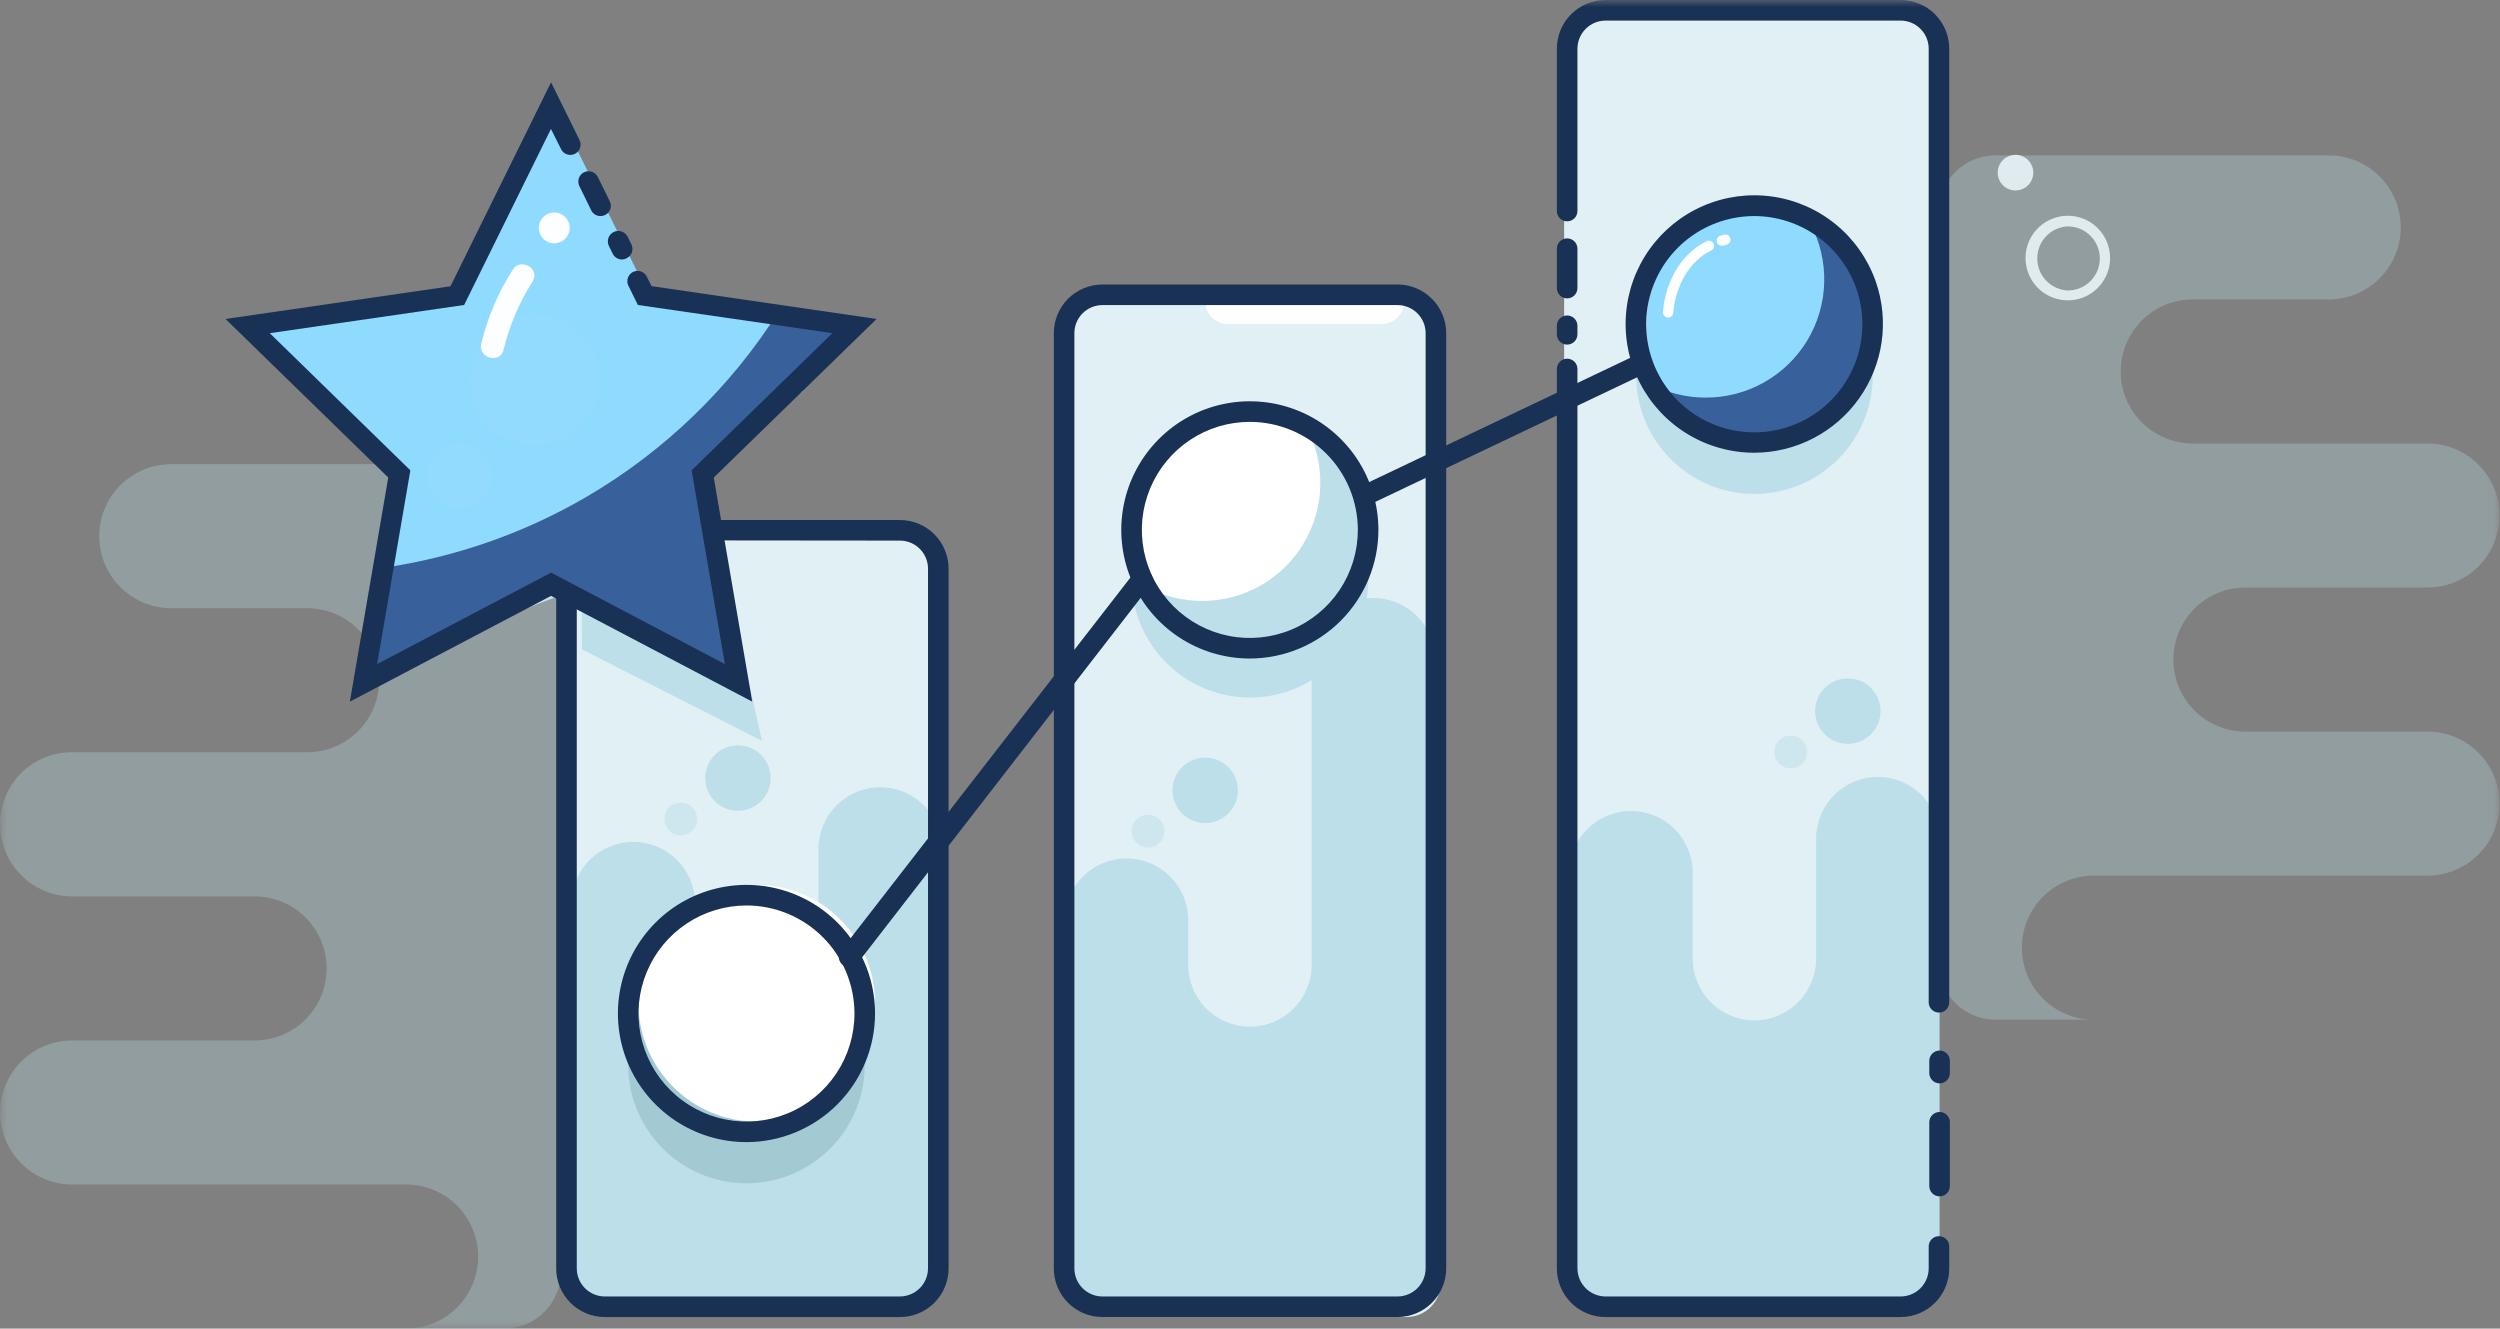 <svg width="175" height="93" viewBox="0 0 175 93" fill="none" xmlns="http://www.w3.org/2000/svg">
<rect x="0" y="0" width="175" height="93" fill="#808080" stroke="none"/>
<mask id="mask0_7_1429" style="mask-type:luminance" maskUnits="userSpaceOnUse" x="0" y="0" width="175" height="93">
<path d="M174.988 0H0.012V93H174.988V0Z" fill="white"/>
</mask>
<g mask="url(#mask0_7_1429)">
<path d="M62.938 36.733H42.289C40.834 36.733 39.654 37.913 39.654 39.369V88.837C39.654 90.293 40.834 91.473 42.289 91.473H62.938C64.393 91.473 65.573 90.293 65.573 88.837V39.369C65.573 37.913 64.393 36.733 62.938 36.733Z" fill="#E0F0F5"/>
<path d="M98.454 20.167H77.33C76.006 20.167 74.933 21.241 74.933 22.566V89.795C74.933 91.119 76.006 92.193 77.33 92.193H98.454C99.778 92.193 100.852 91.119 100.852 89.795V22.566C100.852 21.241 99.778 20.167 98.454 20.167Z" fill="#E0F0F5"/>
<path d="M132.733 0.72H112.17C110.691 0.72 109.491 1.92 109.491 3.4V88.794C109.491 90.273 110.691 91.473 112.17 91.473H132.733C134.212 91.473 135.41 90.273 135.41 88.794V3.4C135.41 1.92 134.212 0.72 132.733 0.72Z" fill="#E0F0F5"/>
<path d="M135.771 58.709V89.046C135.772 89.398 135.703 89.747 135.569 90.072C135.434 90.398 135.237 90.694 134.988 90.943C134.739 91.192 134.443 91.389 134.118 91.523C133.793 91.657 133.444 91.726 133.092 91.725H112.537C112.184 91.726 111.836 91.657 111.51 91.523C111.184 91.389 110.888 91.192 110.639 90.943C110.389 90.694 110.191 90.398 110.056 90.073C109.922 89.747 109.852 89.398 109.852 89.046V61.093C109.852 59.946 110.307 58.847 111.117 58.037C111.927 57.226 113.026 56.771 114.171 56.771C115.317 56.771 116.416 57.226 117.226 58.037C118.036 58.847 118.491 59.946 118.491 61.093V67.107C118.491 68.253 118.946 69.352 119.756 70.162C120.566 70.973 121.666 71.428 122.811 71.428C123.957 71.428 125.056 70.973 125.866 70.162C126.676 69.352 127.131 68.253 127.131 67.107V58.709C127.131 57.562 127.586 56.463 128.396 55.653C129.206 54.842 130.305 54.387 131.451 54.387C132.596 54.387 133.695 54.842 134.505 55.653C135.315 56.463 135.771 57.562 135.771 58.709Z" fill="#BDDFE9"/>
<path d="M100.456 46.183V89.486C100.457 89.838 100.388 90.186 100.254 90.512C100.12 90.837 99.922 91.133 99.674 91.382C99.425 91.631 99.129 91.829 98.804 91.963C98.478 92.097 98.13 92.166 97.778 92.165H77.222C76.87 92.166 76.521 92.097 76.195 91.963C75.87 91.829 75.573 91.631 75.324 91.383C75.075 91.134 74.876 90.838 74.741 90.512C74.606 90.187 74.537 89.838 74.537 89.486V64.413C74.537 63.267 74.992 62.168 75.802 61.357C76.612 60.547 77.711 60.092 78.857 60.092C80.002 60.092 81.101 60.547 81.911 61.357C82.721 62.168 83.177 63.267 83.177 64.413V67.546C83.177 68.692 83.632 69.792 84.442 70.602C85.252 71.413 86.351 71.868 87.496 71.868C88.642 71.868 89.741 71.413 90.551 70.602C91.361 69.792 91.816 68.692 91.816 67.546V46.183C91.816 45.037 92.271 43.938 93.082 43.128C93.892 42.317 94.99 41.862 96.136 41.862C97.282 41.862 98.381 42.317 99.191 43.128C100.001 43.938 100.456 45.037 100.456 46.183Z" fill="#BDDFE9"/>
<path d="M65.933 59.429V88.325C65.934 88.677 65.865 89.026 65.731 89.352C65.597 89.677 65.4 89.973 65.151 90.222C64.902 90.471 64.606 90.668 64.281 90.803C63.955 90.937 63.607 91.006 63.255 91.005H42.7C42.347 91.006 41.998 90.937 41.672 90.803C41.347 90.669 41.05 90.472 40.801 90.222C40.551 89.974 40.354 89.678 40.219 89.353C40.084 89.027 40.014 88.678 40.014 88.325V63.253C40.014 62.107 40.469 61.008 41.279 60.197C42.089 59.387 43.188 58.932 44.334 58.932C45.48 58.932 46.578 59.387 47.388 60.197C48.199 61.008 48.654 62.107 48.654 63.253V66.386C48.654 67.532 49.109 68.632 49.919 69.442C50.729 70.252 51.828 70.708 52.974 70.708C54.119 70.708 55.218 70.252 56.028 69.442C56.838 68.632 57.293 67.532 57.293 66.386V59.429C57.293 58.282 57.748 57.183 58.559 56.373C59.369 55.562 60.468 55.107 61.613 55.107C62.759 55.107 63.858 55.562 64.668 56.373C65.478 57.183 65.933 58.282 65.933 59.429Z" fill="#BDDFE9"/>
<path d="M141.084 13.332C141.772 13.332 142.33 12.774 142.33 12.086C142.33 11.398 141.772 10.84 141.084 10.84C140.396 10.84 139.839 11.398 139.839 12.086C139.839 12.774 140.396 13.332 141.084 13.332Z" fill="#EEF0F1"/>
<path d="M144.728 21.024C144.043 21.02 143.381 20.778 142.855 20.34C142.329 19.902 141.971 19.296 141.842 18.624C141.712 17.951 141.82 17.255 142.146 16.653C142.472 16.051 142.997 15.581 143.631 15.323C144.264 15.064 144.968 15.034 145.622 15.236C146.276 15.438 146.839 15.861 147.216 16.432C147.593 17.004 147.761 17.688 147.69 18.369C147.62 19.05 147.316 19.685 146.83 20.167C146.27 20.721 145.514 21.029 144.728 21.024ZM144.728 15.846C144.155 15.878 143.615 16.129 143.221 16.546C142.827 16.963 142.608 17.515 142.608 18.089C142.608 18.663 142.827 19.215 143.221 19.633C143.615 20.05 144.155 20.3 144.728 20.333C145.021 20.336 145.314 20.28 145.588 20.17C145.861 20.06 146.11 19.896 146.319 19.69C146.53 19.483 146.697 19.237 146.812 18.965C146.926 18.694 146.986 18.402 146.988 18.107C146.992 17.514 146.76 16.943 146.345 16.519C145.93 16.095 145.364 15.853 144.77 15.846H144.728Z" fill="#EEF0F1"/>
<path d="M52.254 82.83C56.826 82.83 60.533 79.121 60.533 74.547C60.533 69.972 56.826 66.264 52.254 66.264C47.681 66.264 43.974 69.972 43.974 74.547C43.974 79.121 47.681 82.83 52.254 82.83Z" fill="#A3CAD3"/>
<path d="M52.974 78.508C57.546 78.508 61.253 74.8 61.253 70.225C61.253 65.651 57.546 61.943 52.974 61.943C48.401 61.943 44.694 65.651 44.694 70.225C44.694 74.8 48.401 78.508 52.974 78.508Z" fill="white"/>
<path d="M52.254 79.949C50.474 79.949 48.734 79.421 47.254 78.432C45.774 77.442 44.62 76.036 43.939 74.391C43.258 72.746 43.08 70.936 43.427 69.189C43.774 67.443 44.631 65.838 45.89 64.579C47.148 63.32 48.752 62.463 50.498 62.115C52.244 61.768 54.053 61.946 55.698 62.628C57.342 63.309 58.748 64.463 59.737 65.944C60.725 67.424 61.253 69.165 61.253 70.946C61.249 73.332 60.3 75.62 58.613 77.308C56.926 78.995 54.639 79.945 52.254 79.949ZM52.254 63.383C50.758 63.383 49.297 63.827 48.054 64.657C46.81 65.489 45.842 66.67 45.269 68.052C44.697 69.433 44.547 70.954 44.839 72.421C45.131 73.888 45.851 75.236 46.908 76.293C47.965 77.351 49.312 78.071 50.779 78.363C52.245 78.655 53.765 78.505 55.147 77.933C56.528 77.36 57.709 76.391 58.539 75.147C59.37 73.904 59.813 72.441 59.813 70.946C59.811 68.941 59.014 67.018 57.597 65.6C56.18 64.182 54.258 63.385 52.254 63.383Z" fill="#183154"/>
<path d="M122.812 34.572C127.384 34.572 131.091 30.864 131.091 26.289C131.091 21.715 127.384 18.006 122.812 18.006C118.238 18.006 114.531 21.715 114.531 26.289C114.531 30.864 118.238 34.572 122.812 34.572Z" fill="#BDDFE9"/>
<path d="M123.531 30.971C128.103 30.971 131.81 27.263 131.81 22.688C131.81 18.113 128.103 14.405 123.531 14.405C118.958 14.405 115.252 18.113 115.252 22.688C115.252 27.263 118.958 30.971 123.531 30.971Z" fill="#8FDAFF"/>
<path d="M131.091 22.976C131.094 24.826 130.479 26.624 129.341 28.083C128.204 29.542 126.611 30.578 124.817 31.024C123.022 31.471 121.13 31.304 119.442 30.549C117.753 29.794 116.367 28.494 115.504 26.859C116.697 27.499 118.03 27.833 119.384 27.831C120.815 27.838 122.224 27.474 123.473 26.773C124.722 26.072 125.768 25.059 126.508 23.834C127.248 22.608 127.657 21.21 127.695 19.779C127.735 18.347 127.401 16.93 126.728 15.666C128.05 16.373 129.156 17.427 129.924 18.715C130.693 20.003 131.096 21.476 131.091 22.976Z" fill="#38609B"/>
<path d="M122.804 31.691C121.151 31.692 119.53 31.238 118.119 30.379C116.708 29.52 115.559 28.289 114.8 26.82C114.041 25.352 113.7 23.703 113.815 22.054C113.93 20.405 114.496 18.82 115.451 17.471C116.408 16.122 117.715 15.062 119.232 14.408C120.75 13.753 122.418 13.528 124.054 13.758C125.69 13.988 127.231 14.664 128.51 15.712C129.788 16.76 130.753 18.139 131.3 19.699C131.772 21.057 131.914 22.509 131.712 23.933C131.51 25.357 130.972 26.712 130.14 27.885C129.31 29.058 128.209 30.016 126.933 30.678C125.657 31.34 124.242 31.688 122.804 31.691ZM122.804 15.125C121.197 15.124 119.632 15.635 118.335 16.583C117.037 17.532 116.076 18.868 115.589 20.4C115.101 21.932 115.114 23.579 115.625 25.103C116.136 26.627 117.119 27.948 118.43 28.876C119.742 29.804 121.315 30.29 122.922 30.264C124.529 30.238 126.085 29.701 127.367 28.731C128.647 27.761 129.587 26.408 130.048 24.869C130.509 23.329 130.469 21.682 129.932 20.167C129.408 18.694 128.442 17.419 127.166 16.517C125.89 15.614 124.367 15.128 122.804 15.125Z" fill="#183154"/>
<path d="M95.769 35.292C95.607 35.29 95.45 35.233 95.325 35.13C95.199 35.028 95.112 34.886 95.077 34.728C95.042 34.569 95.062 34.404 95.132 34.258C95.203 34.112 95.321 33.995 95.466 33.924L114.186 25.014C114.355 24.948 114.543 24.948 114.713 25.015C114.883 25.081 115.02 25.21 115.099 25.374C115.177 25.539 115.19 25.727 115.136 25.9C115.081 26.074 114.963 26.221 114.805 26.311L96.086 35.221C95.987 35.27 95.879 35.295 95.769 35.292Z" fill="#183154"/>
<path d="M39.294 13.267L45.853 26.57L56.214 27.37L49.014 32.411L53.334 51.858L40.734 45.456L40.727 41.127L27.415 46.096L28.674 39.06L29.574 29.53L32.728 26.57L39.294 13.267Z" fill="#BDDFE9"/>
<path opacity="0.3" d="M1.488 54.099C1.964 53.633 2.526 53.265 3.144 53.018C3.762 52.771 4.423 52.648 5.088 52.658H21.503C22.84 52.658 24.122 52.127 25.067 51.181C26.012 50.236 26.543 48.953 26.543 47.616C26.543 46.279 26.012 44.996 25.067 44.051C24.122 43.105 22.84 42.574 21.503 42.574H11.985C10.649 42.574 9.367 42.043 8.422 41.098C7.477 40.152 6.946 38.87 6.946 37.532C6.946 36.195 7.477 34.913 8.422 33.967C9.367 33.022 10.649 32.491 11.985 32.491H35.291C36.345 32.491 37.356 32.91 38.101 33.655C38.847 34.401 39.265 35.412 39.265 36.467V89.024C39.265 90.078 38.847 91.09 38.101 91.835C37.356 92.581 36.345 93 35.291 93H28.43C29.766 93 31.048 92.469 31.993 91.523C32.938 90.577 33.469 89.295 33.469 87.958C33.469 86.621 32.938 85.338 31.993 84.393C31.048 83.447 29.766 82.916 28.43 82.916H5.052C3.715 82.916 2.434 82.385 1.488 81.439C0.543 80.494 0.012 79.211 0.012 77.874C0.012 76.537 0.543 75.255 1.488 74.309C2.434 73.364 3.715 72.832 5.052 72.832H17.825C19.161 72.832 20.443 72.301 21.388 71.356C22.333 70.41 22.864 69.128 22.864 67.79C22.864 66.453 22.333 65.171 21.388 64.225C20.443 63.28 19.161 62.749 17.825 62.749H5.052C3.715 62.749 2.434 62.218 1.488 61.272C0.543 60.327 0.012 59.044 0.012 57.707C0.005 57.038 0.132 56.375 0.386 55.757C0.639 55.138 1.014 54.577 1.488 54.106" fill="#BDDFE9"/>
<path opacity="0.3" d="M135.706 14.78V67.395C135.705 67.918 135.808 68.436 136.007 68.92C136.207 69.404 136.5 69.843 136.87 70.213C137.24 70.583 137.68 70.877 138.162 71.076C138.646 71.276 139.164 71.379 139.687 71.378H146.57C145.233 71.378 143.952 70.847 143.006 69.901C142.061 68.956 141.531 67.673 141.531 66.336C141.531 64.999 142.061 63.716 143.006 62.771C143.952 61.825 145.233 61.294 146.57 61.294H169.926C171.263 61.294 172.545 60.763 173.49 59.817C174.435 58.872 174.966 57.589 174.966 56.252C174.966 54.915 174.435 53.633 173.49 52.687C172.545 51.742 171.263 51.211 169.926 51.211H157.176C155.839 51.211 154.557 50.679 153.612 49.734C152.667 48.788 152.136 47.506 152.136 46.169C152.136 44.831 152.667 43.549 153.612 42.603C154.557 41.658 155.839 41.127 157.176 41.127H169.926C171.263 41.127 172.545 40.596 173.49 39.65C174.435 38.705 174.966 37.422 174.966 36.085C174.966 34.748 174.435 33.465 173.49 32.52C172.545 31.574 171.263 31.043 169.926 31.043H153.49C152.153 31.043 150.871 30.512 149.926 29.567C148.98 28.621 148.45 27.338 148.45 26.001C148.45 24.664 148.98 23.382 149.926 22.436C150.871 21.491 152.153 20.959 153.49 20.959H163.015C164.352 20.959 165.633 20.428 166.578 19.483C167.524 18.537 168.054 17.255 168.054 15.918C168.054 14.581 167.524 13.298 166.578 12.352C165.633 11.407 164.352 10.876 163.015 10.876H139.687C138.645 10.874 137.643 11.282 136.898 12.012C136.153 12.742 135.725 13.736 135.706 14.78Z" fill="#BDDFE9"/>
<path d="M129.349 52.068C130.613 52.068 131.638 51.042 131.638 49.777C131.638 48.512 130.613 47.487 129.349 47.487C128.084 47.487 127.059 48.512 127.059 49.777C127.059 51.042 128.084 52.068 129.349 52.068Z" fill="#BDDFE9"/>
<path opacity="0.5" d="M125.353 53.782C125.985 53.782 126.498 53.269 126.498 52.637C126.498 52.004 125.985 51.492 125.353 51.492C124.721 51.492 124.208 52.004 124.208 52.637C124.208 53.269 124.721 53.782 125.353 53.782Z" fill="#BDDFE9"/>
<path d="M84.365 57.614C85.629 57.614 86.654 56.588 86.654 55.323C86.654 54.058 85.629 53.033 84.365 53.033C83.1 53.033 82.075 54.058 82.075 55.323C82.075 56.588 83.1 57.614 84.365 57.614Z" fill="#BDDFE9"/>
<path opacity="0.5" d="M80.362 59.328C80.994 59.328 81.506 58.815 81.506 58.182C81.506 57.55 80.994 57.037 80.362 57.037C79.729 57.037 79.217 57.55 79.217 58.182C79.217 58.815 79.729 59.328 80.362 59.328Z" fill="#BDDFE9"/>
<path d="M51.656 56.757C52.92 56.757 53.946 55.731 53.946 54.466C53.946 53.201 52.92 52.176 51.656 52.176C50.392 52.176 49.366 53.201 49.366 54.466C49.366 55.731 50.392 56.757 51.656 56.757Z" fill="#BDDFE9"/>
<path opacity="0.5" d="M47.653 58.471C48.285 58.471 48.798 57.958 48.798 57.325C48.798 56.693 48.285 56.18 47.653 56.18C47.021 56.18 46.508 56.693 46.508 57.325C46.508 57.958 47.021 58.471 47.653 58.471Z" fill="#BDDFE9"/>
<path d="M84.364 21.104H98.289C98.289 21.524 98.122 21.927 97.825 22.224C97.528 22.521 97.125 22.688 96.705 22.688H85.956C85.536 22.688 85.133 22.521 84.836 22.224C84.538 21.927 84.372 21.524 84.372 21.104H84.364Z" fill="white"/>
<path d="M62.996 92.193H42.34C41.436 92.193 40.57 91.834 39.931 91.195C39.293 90.556 38.934 89.69 38.934 88.786V39.809C38.934 38.905 39.293 38.039 39.931 37.4C40.57 36.761 41.436 36.402 42.34 36.402H62.996C63.899 36.402 64.765 36.761 65.404 37.4C66.042 38.039 66.401 38.905 66.401 39.809V88.786C66.401 89.69 66.042 90.556 65.404 91.195C64.765 91.834 63.899 92.193 62.996 92.193ZM42.34 37.821C41.818 37.821 41.318 38.028 40.95 38.397C40.581 38.766 40.374 39.266 40.374 39.787V88.765C40.371 89.025 40.42 89.283 40.517 89.524C40.615 89.765 40.759 89.984 40.942 90.169C41.125 90.354 41.342 90.501 41.582 90.601C41.822 90.701 42.08 90.753 42.34 90.753H62.996C63.516 90.751 64.015 90.543 64.383 90.175C64.752 89.806 64.959 89.307 64.961 88.786V39.809C64.961 39.287 64.754 38.787 64.385 38.418C64.017 38.05 63.517 37.842 62.996 37.842L42.34 37.821Z" fill="#183154"/>
<path d="M97.828 92.193H77.172C76.269 92.193 75.403 91.835 74.764 91.196C74.125 90.557 73.767 89.69 73.767 88.787V23.322C73.767 22.419 74.125 21.552 74.764 20.913C75.403 20.274 76.269 19.915 77.172 19.915H97.828C98.731 19.915 99.597 20.274 100.236 20.913C100.875 21.552 101.234 22.419 101.234 23.322V88.787C101.234 89.69 100.875 90.557 100.236 91.196C99.597 91.835 98.731 92.193 97.828 92.193ZM77.172 21.356C76.651 21.356 76.151 21.563 75.782 21.932C75.414 22.3 75.207 22.801 75.207 23.322V88.787C75.207 89.308 75.414 89.808 75.782 90.177C76.151 90.546 76.651 90.753 77.172 90.753H97.828C98.349 90.751 98.848 90.543 99.216 90.175C99.584 89.806 99.792 89.307 99.794 88.787V23.322C99.794 22.801 99.587 22.3 99.218 21.932C98.849 21.563 98.349 21.356 97.828 21.356H77.172Z" fill="#183154"/>
<path d="M109.7 20.887C109.509 20.887 109.327 20.812 109.191 20.676C109.056 20.541 108.98 20.358 108.98 20.167V17.409C108.98 17.218 109.056 17.034 109.191 16.899C109.327 16.764 109.509 16.688 109.7 16.688C109.891 16.688 110.074 16.764 110.21 16.899C110.344 17.034 110.42 17.218 110.42 17.409V20.167C110.42 20.358 110.344 20.541 110.21 20.676C110.074 20.812 109.891 20.887 109.7 20.887Z" fill="#183154"/>
<path d="M109.7 24.122C109.509 24.122 109.327 24.046 109.191 23.911C109.056 23.776 108.98 23.593 108.98 23.401V22.804C108.98 22.613 109.056 22.43 109.191 22.294C109.327 22.159 109.509 22.083 109.7 22.083C109.891 22.083 110.074 22.159 110.21 22.294C110.344 22.43 110.42 22.613 110.42 22.804V23.401C110.42 23.593 110.344 23.776 110.21 23.911C110.074 24.046 109.891 24.122 109.7 24.122Z" fill="#183154"/>
<path d="M133.042 92.193H112.386C111.482 92.193 110.617 91.834 109.978 91.195C109.34 90.556 108.98 89.69 108.98 88.786V25.828C108.98 25.637 109.056 25.454 109.191 25.319C109.327 25.184 109.509 25.108 109.7 25.108C109.891 25.108 110.074 25.184 110.21 25.319C110.344 25.454 110.42 25.637 110.42 25.828V88.786C110.423 89.307 110.63 89.806 110.998 90.175C111.367 90.543 111.866 90.751 112.386 90.753H133.042C133.563 90.753 134.063 90.546 134.432 90.177C134.8 89.808 135.008 89.308 135.008 88.786V87.252C135.008 87.061 135.083 86.878 135.218 86.743C135.354 86.608 135.537 86.532 135.728 86.532C135.918 86.532 136.101 86.608 136.237 86.743C136.372 86.878 136.447 87.061 136.447 87.252V88.786C136.447 89.69 136.088 90.556 135.45 91.195C134.811 91.834 133.945 92.193 133.042 92.193Z" fill="#183154"/>
<path d="M135.728 70.881C135.537 70.881 135.354 70.805 135.218 70.67C135.083 70.535 135.008 70.352 135.008 70.16V3.407C135.008 2.885 134.8 2.385 134.432 2.016C134.063 1.648 133.563 1.441 133.042 1.441H112.386C111.866 1.442 111.367 1.65 110.998 2.019C110.63 2.387 110.423 2.886 110.42 3.407V14.773C110.42 14.964 110.344 15.147 110.21 15.282C110.074 15.417 109.891 15.493 109.7 15.493C109.509 15.493 109.327 15.417 109.191 15.282C109.056 15.147 108.98 14.964 108.98 14.773V3.407C108.98 2.503 109.34 1.637 109.978 0.998C110.617 0.359 111.482 0 112.386 0H133.042C133.945 0 134.811 0.359 135.45 0.998C136.088 1.637 136.447 2.503 136.447 3.407V70.16C136.447 70.352 136.372 70.535 136.237 70.67C136.101 70.805 135.918 70.881 135.728 70.881Z" fill="#183154"/>
<path d="M120.579 17.2C120.483 17.212 120.387 17.186 120.311 17.128C120.235 17.069 120.184 16.982 120.172 16.887C120.16 16.791 120.186 16.695 120.244 16.618C120.303 16.542 120.391 16.492 120.486 16.48L120.694 16.43C120.74 16.418 120.788 16.415 120.835 16.422C120.882 16.43 120.927 16.446 120.967 16.471C121.007 16.496 121.042 16.529 121.07 16.567C121.097 16.606 121.116 16.65 121.126 16.696C121.148 16.789 121.132 16.886 121.083 16.967C121.032 17.048 120.953 17.106 120.86 17.128L120.672 17.178L120.579 17.2Z" fill="white"/>
<path d="M116.756 22.228C116.709 22.226 116.662 22.215 116.619 22.195C116.577 22.175 116.537 22.147 116.506 22.112C116.474 22.077 116.449 22.036 116.433 21.992C116.416 21.948 116.409 21.9 116.411 21.853C116.411 21.709 116.591 18.338 119.456 16.89C119.541 16.848 119.64 16.84 119.73 16.87C119.82 16.9 119.895 16.964 119.939 17.049C119.961 17.091 119.974 17.137 119.978 17.184C119.982 17.231 119.977 17.279 119.962 17.324C119.946 17.369 119.923 17.41 119.892 17.446C119.861 17.482 119.823 17.511 119.78 17.531C117.282 18.799 117.13 21.853 117.13 21.853C117.132 21.903 117.125 21.952 117.106 21.999C117.088 22.045 117.06 22.087 117.025 22.122C116.99 22.157 116.948 22.185 116.902 22.203C116.855 22.221 116.806 22.23 116.756 22.228Z" fill="white"/>
<path d="M87.496 48.826C92.069 48.826 95.776 45.118 95.776 40.543C95.776 35.969 92.069 32.26 87.496 32.26C82.924 32.26 79.217 35.969 79.217 40.543C79.217 45.118 82.924 48.826 87.496 48.826Z" fill="#BDDFE9"/>
<path d="M87.496 45.383C92.069 45.383 95.776 41.675 95.776 37.1C95.776 32.526 92.069 28.817 87.496 28.817C82.924 28.817 79.217 32.526 79.217 37.1C79.217 41.675 82.924 45.383 87.496 45.383Z" fill="white"/>
<path d="M59.439 67.705C59.28 67.704 59.126 67.651 59 67.553C58.924 67.495 58.861 67.423 58.814 67.341C58.766 67.258 58.735 67.167 58.723 67.073C58.711 66.978 58.718 66.882 58.743 66.79C58.769 66.699 58.812 66.613 58.87 66.538L79.404 40.075C79.525 39.937 79.694 39.851 79.876 39.833C80.058 39.815 80.241 39.868 80.386 39.98C80.531 40.092 80.628 40.255 80.657 40.436C80.686 40.617 80.644 40.802 80.541 40.954L60.008 67.453C59.938 67.534 59.85 67.6 59.752 67.643C59.654 67.687 59.547 67.708 59.439 67.705Z" fill="#183154"/>
<path d="M91.514 30.027C92.31 31.584 92.593 33.353 92.321 35.081C92.049 36.808 91.237 38.405 90.001 39.642C88.765 40.879 87.169 41.691 85.442 41.963C83.715 42.235 81.946 41.952 80.39 41.155C80.981 42.324 81.839 43.336 82.896 44.109C83.954 44.881 85.178 45.392 86.471 45.599C87.764 45.806 89.087 45.704 90.332 45.3C91.578 44.897 92.709 44.203 93.635 43.278C94.561 42.352 95.254 41.219 95.657 39.973C96.061 38.727 96.163 37.404 95.956 36.111C95.749 34.818 95.238 33.592 94.466 32.535C93.694 31.477 92.682 30.618 91.514 30.027Z" fill="#BDDFE9"/>
<path d="M38.574 6.785L45.133 20.088L59.813 22.22L49.194 32.577L51.699 47.199L38.574 40.298L25.449 47.199L27.954 32.577L17.335 22.22L32.008 20.088L38.574 6.785Z" fill="#8FDAFF"/>
<path d="M49.194 32.873L51.699 47.537L38.574 40.594L25.449 47.537L26.781 39.751C31.813 39.029 36.658 37.342 41.051 34.782C46.524 31.581 51.148 27.113 54.536 21.752L59.813 22.523L49.194 32.873Z" fill="#38609B"/>
<path d="M42.037 15.126C41.903 15.126 41.771 15.09 41.657 15.02C41.542 14.95 41.45 14.849 41.389 14.729L40.547 13.008C40.469 12.838 40.46 12.644 40.522 12.467C40.585 12.291 40.713 12.146 40.881 12.062C41.048 11.979 41.242 11.964 41.42 12.021C41.598 12.078 41.747 12.202 41.836 12.367L42.685 14.088C42.727 14.174 42.752 14.266 42.758 14.361C42.764 14.455 42.751 14.55 42.72 14.64C42.689 14.729 42.641 14.812 42.578 14.883C42.515 14.954 42.439 15.012 42.354 15.053C42.255 15.101 42.147 15.126 42.037 15.126Z" fill="#183154"/>
<path d="M52.657 49.115L38.574 41.71L24.491 49.115L27.177 33.427L15.787 22.328L31.533 20.038L38.574 5.762L40.576 9.824C40.654 9.995 40.663 10.188 40.6 10.365C40.538 10.541 40.41 10.687 40.242 10.77C40.074 10.853 39.881 10.868 39.703 10.811C39.525 10.755 39.375 10.63 39.287 10.466L38.567 9.025L32.49 21.349L18.883 23.322L28.725 32.923L26.399 46.486L38.574 40.083L50.742 46.486L48.416 32.923L58.265 23.322L44.651 21.349L43.988 20.002C43.903 19.831 43.89 19.633 43.951 19.452C44.011 19.271 44.142 19.122 44.312 19.037C44.397 18.995 44.49 18.97 44.584 18.964C44.679 18.958 44.774 18.971 44.864 19.002C44.953 19.033 45.036 19.081 45.107 19.144C45.178 19.206 45.236 19.283 45.277 19.368L45.608 20.031L61.361 22.328L49.964 33.427L52.657 49.115Z" fill="#183154"/>
<path d="M43.535 18.165C43.402 18.165 43.272 18.127 43.159 18.057C43.045 17.987 42.954 17.888 42.894 17.769L42.628 17.229C42.584 17.143 42.558 17.05 42.551 16.954C42.543 16.858 42.555 16.762 42.584 16.671C42.614 16.579 42.661 16.495 42.724 16.422C42.786 16.349 42.862 16.289 42.948 16.245C43.034 16.202 43.127 16.176 43.223 16.168C43.318 16.161 43.414 16.172 43.506 16.202C43.597 16.232 43.681 16.279 43.754 16.342C43.828 16.404 43.887 16.48 43.931 16.566L44.197 17.106C44.282 17.277 44.296 17.475 44.235 17.656C44.174 17.837 44.044 17.986 43.873 18.071C43.77 18.13 43.654 18.162 43.535 18.165Z" fill="#183154"/>
<g opacity="0.15">
<path opacity="0.15" d="M37.415 31.159C39.944 31.159 41.994 29.108 41.994 26.578C41.994 24.048 39.944 21.997 37.415 21.997C34.886 21.997 32.836 24.048 32.836 26.578C32.836 29.108 34.886 31.159 37.415 31.159Z" fill="white"/>
<path opacity="0.15" d="M32.145 35.631C33.409 35.631 34.434 34.606 34.434 33.341C34.434 32.076 33.409 31.05 32.145 31.05C30.88 31.05 29.855 32.076 29.855 33.341C29.855 34.606 30.88 35.631 32.145 35.631Z" fill="white"/>
</g>
<path d="M38.797 17.034C39.084 17.034 39.358 16.92 39.561 16.718C39.764 16.515 39.877 16.24 39.877 15.954C39.877 15.667 39.764 15.392 39.561 15.19C39.358 14.987 39.084 14.873 38.797 14.873C38.511 14.873 38.236 14.987 38.034 15.19C37.831 15.392 37.717 15.667 37.717 15.954C37.717 16.24 37.831 16.515 38.034 16.718C38.236 16.92 38.511 17.034 38.797 17.034Z" fill="#FDFEFF"/>
<path d="M35.248 24.489C35.657 22.79 36.345 21.171 37.285 19.699C37.84 18.813 36.436 17.999 35.889 18.885C34.874 20.476 34.13 22.223 33.685 24.056C33.455 25.072 35.01 25.497 35.248 24.489Z" fill="#FDFEFF"/>
<path d="M87.496 46.097C85.716 46.098 83.975 45.571 82.494 44.583C81.013 43.594 79.858 42.188 79.176 40.542C78.494 38.897 78.315 37.086 78.662 35.339C79.009 33.592 79.866 31.987 81.126 30.727C82.385 29.468 83.989 28.61 85.735 28.263C87.482 27.916 89.292 28.095 90.936 28.777C92.581 29.459 93.987 30.614 94.975 32.096C95.963 33.578 96.49 35.319 96.489 37.101C96.483 39.485 95.534 41.77 93.849 43.456C92.164 45.142 89.88 46.091 87.496 46.097ZM87.496 29.531C86.001 29.529 84.539 29.971 83.295 30.802C82.051 31.631 81.081 32.811 80.508 34.193C79.934 35.574 79.783 37.095 80.073 38.562C80.364 40.029 81.082 41.377 82.138 42.436C83.195 43.495 84.541 44.216 86.007 44.51C87.474 44.803 88.994 44.654 90.376 44.083C91.757 43.512 92.939 42.544 93.771 41.301C94.603 40.058 95.047 38.596 95.049 37.101C95.049 35.096 94.254 33.172 92.838 31.753C91.422 30.334 89.501 29.535 87.496 29.531Z" fill="#183154"/>
<path d="M135.771 83.745C135.58 83.745 135.396 83.669 135.262 83.534C135.127 83.399 135.05 83.216 135.05 83.025V78.559C135.05 78.368 135.127 78.185 135.262 78.049C135.396 77.915 135.58 77.839 135.771 77.839C135.962 77.839 136.145 77.915 136.279 78.049C136.415 78.185 136.491 78.368 136.491 78.559V83.025C136.491 83.216 136.415 83.399 136.279 83.534C136.145 83.669 135.962 83.745 135.771 83.745Z" fill="#183154"/>
<path d="M135.771 75.836C135.58 75.836 135.396 75.76 135.262 75.625C135.127 75.49 135.05 75.307 135.05 75.116V74.259C135.05 74.068 135.127 73.885 135.262 73.749C135.396 73.614 135.58 73.538 135.771 73.538C135.962 73.538 136.145 73.614 136.279 73.749C136.415 73.885 136.491 74.068 136.491 74.259V75.116C136.491 75.307 136.415 75.49 136.279 75.625C136.145 75.76 135.962 75.836 135.771 75.836Z" fill="#183154"/>
</g>
</svg>
